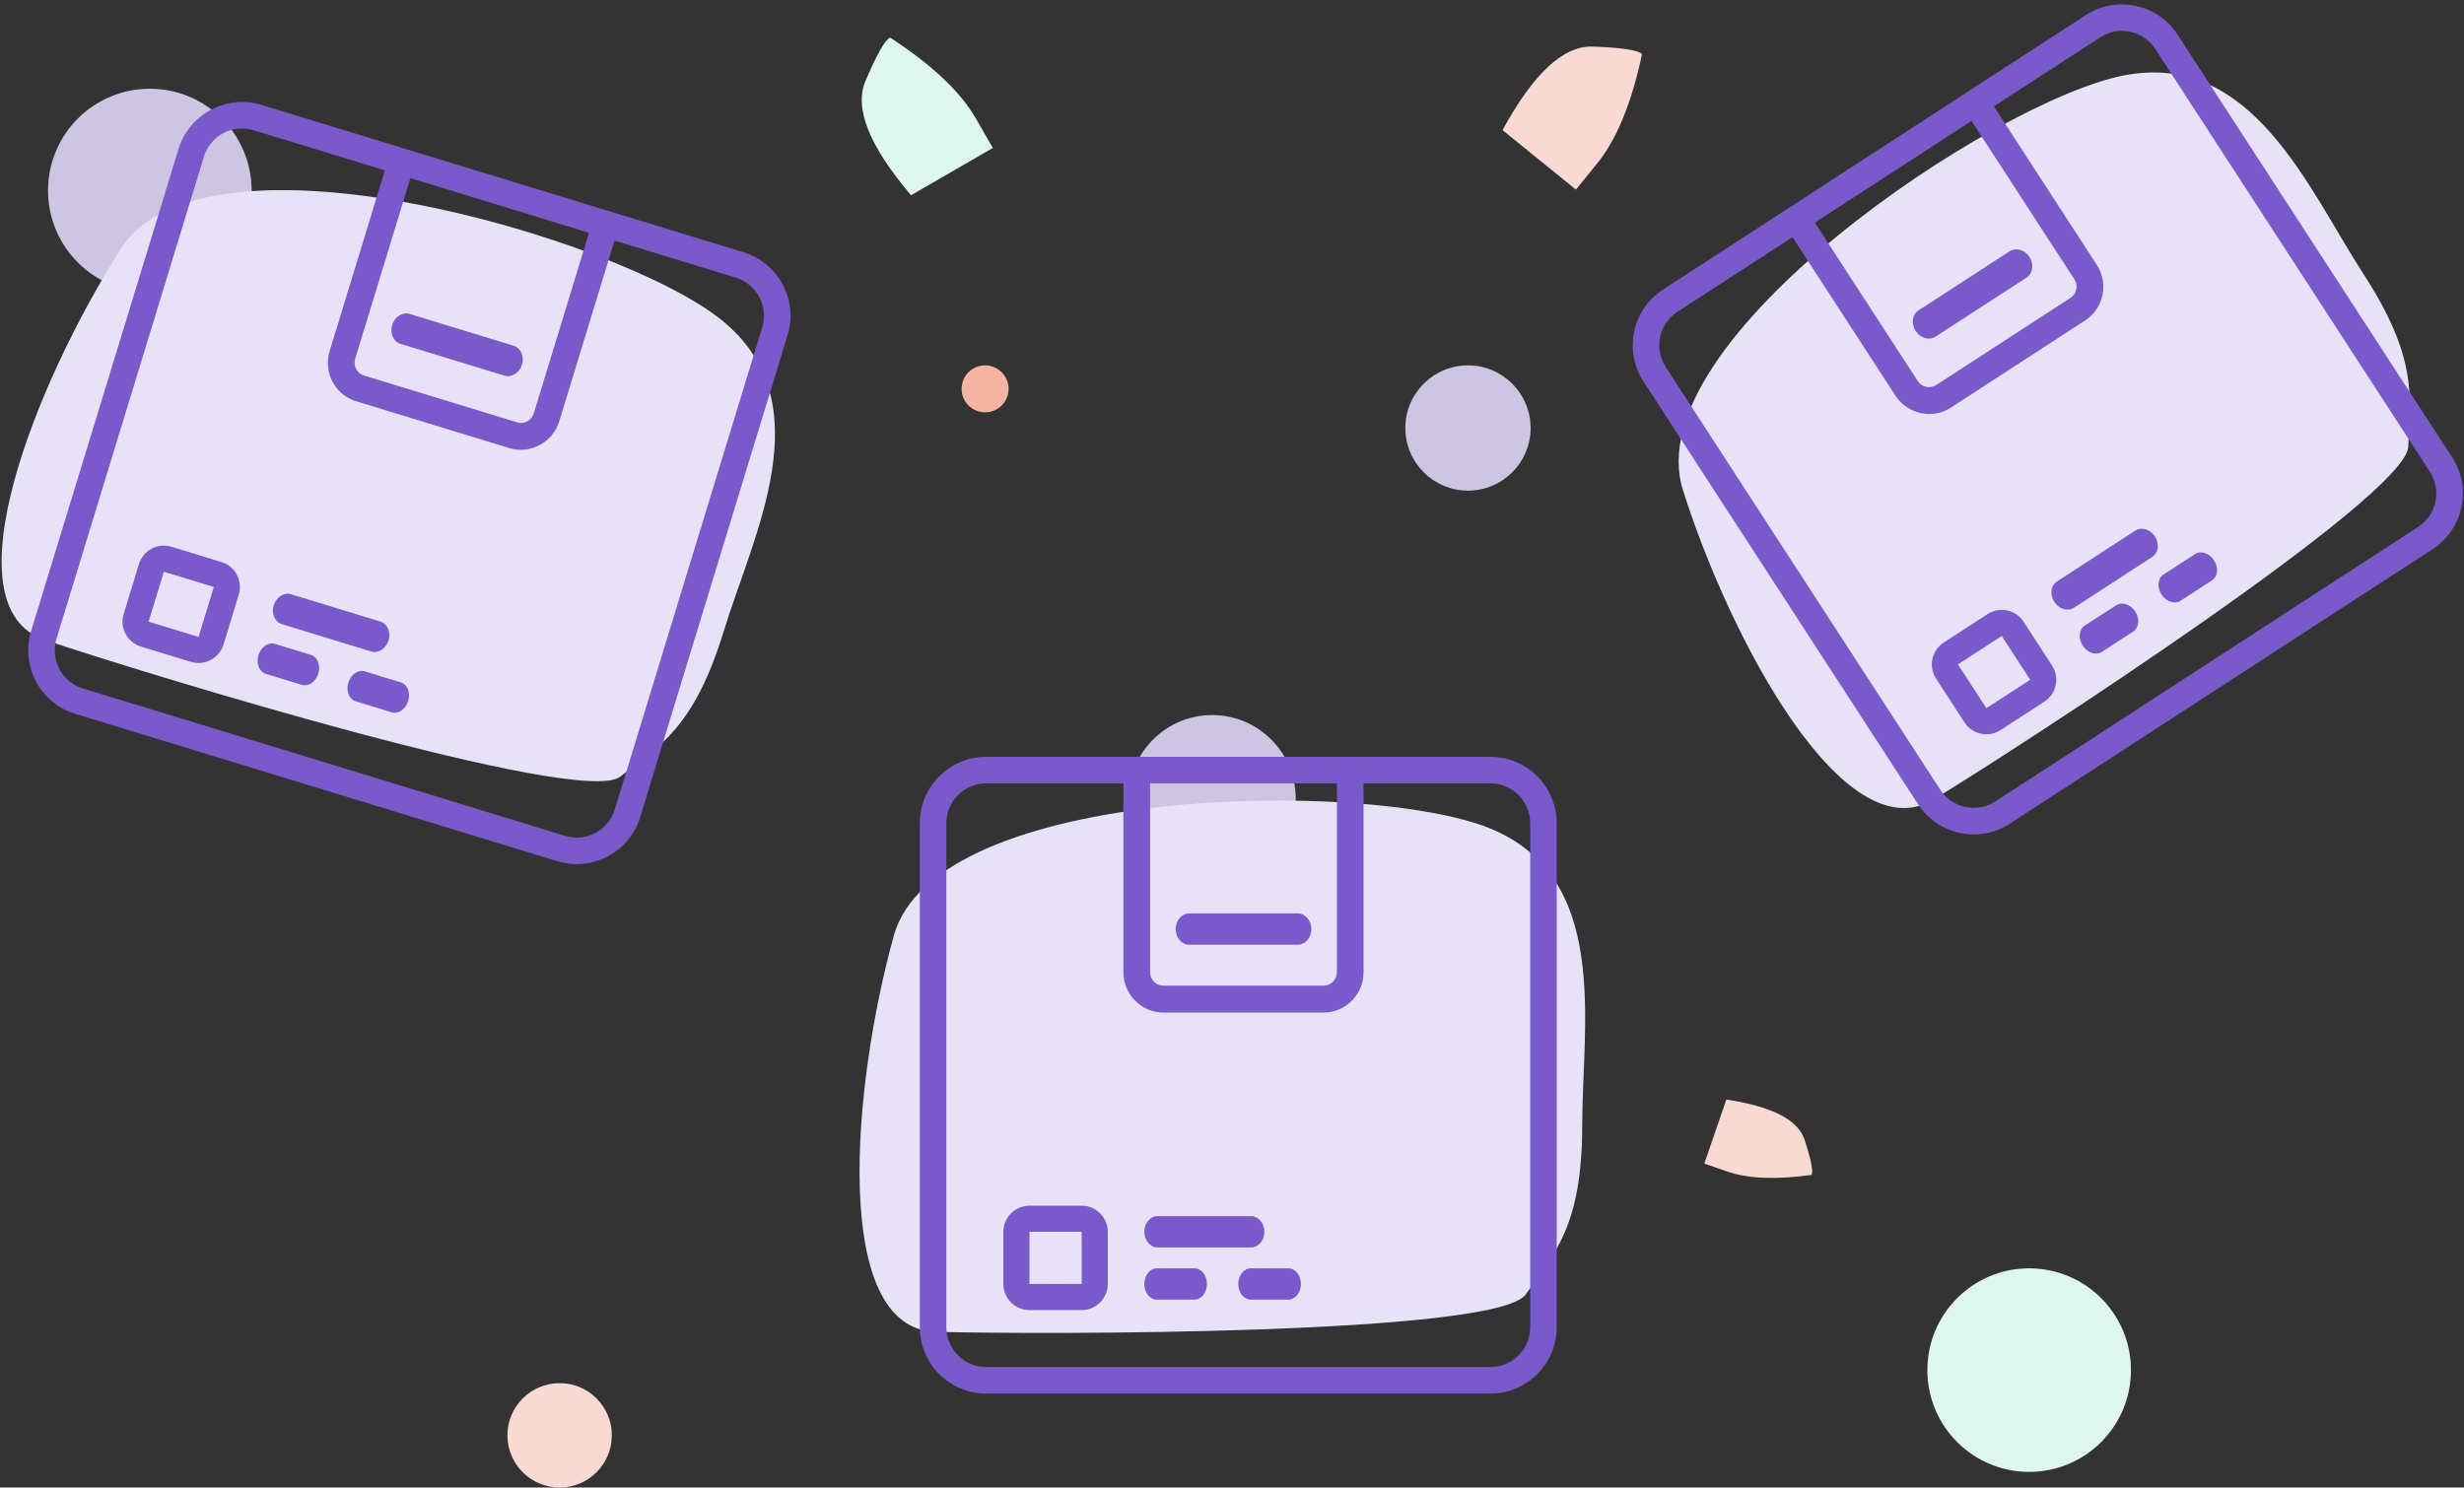<?xml version="1.0" encoding="UTF-8"?>
<svg width="472px" height="285px" viewBox="0 0 472 285" version="1.1" xmlns="http://www.w3.org/2000/svg" xmlns:xlink="http://www.w3.org/1999/xlink">
    <rect x="0" y="0" width="472" height="285" fill="#333333" stroke="none"/>
    <!-- Generator: sketchtool 53.2 (72643) - https://sketchapp.com -->
    <title>2165C06F-8B71-41D6-B3E0-83787B375E26</title>
    <desc>Created with sketchtool.</desc>
    <g id="Empty-States" stroke="none" stroke-width="1" fill="none" fill-rule="evenodd">
        <g id="2.Product---Empty-States-" transform="translate(-520, -517)">
            <g id="Group-4" transform="translate(511, 510)">
                <g id="Group-18" transform="translate(18.202, 9)">
                    <g id="Group">
                        <g id="Illustration" transform="translate(205.5, 141.5) rotate(-180) translate(-205.5, -141.5) ">
                            <g id="Group-16" transform="translate(205.5, 141.5) rotate(-90) translate(-205.5, -141.5) translate(64, -64)">
                                <circle id="Oval-2" fill="#DDF7EE" cx="260.5" cy="31.5" r="19.5"></circle>
                                <circle id="Oval-3" fill="#F6B4A2" cx="72.5" cy="231.5" r="4.5"></circle>
                                <circle id="Oval-4" fill="#CDC5E1" cx="34.5" cy="391.5" r="19.5"></circle>
                                <circle id="Oval-5" fill="#F8DAD2" cx="273" cy="313" r="10"></circle>
                                <circle id="Oval-6" fill="#CDC5E1" cx="73" cy="12" r="12"></circle>
                                <circle id="Oval-7" fill="#CDC5E1" cx="151" cy="188" r="16"></circle>
                                <circle id="Oval-7-Copy" fill="#CDC5E1" cx="80" cy="139" r="12"></circle>
                                <path d="M9.024,130.913 C6.781,118.748 7.894,110.982 12.362,107.614 C16.831,104.247 19.587,102.636 20.63,102.784 C24.958,111.286 27.123,118.468 27.127,124.33 C27.131,130.192 27.132,132.39 27.131,130.924 L9.024,130.913 Z" id="Path-3" fill="#F8DAD2" transform="translate(17.516, 117.069) rotate(-51) translate(-17.516, -117.069) "></path>
                                <path d="M10.655,259.122 C8.427,246.957 9.548,239.188 14.02,235.815 C18.492,232.441 21.25,230.827 22.293,230.973 C26.609,239.472 28.765,246.653 28.762,252.516 C28.759,258.379 28.758,260.577 28.758,259.111 L10.655,259.122 Z" id="Path-3" fill="#DDF7EE" transform="translate(19.153, 245.258) rotate(-120) translate(-19.153, -245.258) "></path>
                                <path d="M211.558,92.028 C209.96,83.323 210.763,77.764 213.968,75.35 C217.173,72.936 219.15,71.782 219.897,71.886 C222.992,77.968 224.539,83.107 224.537,87.303 C224.535,91.498 224.535,93.071 224.535,92.023 L211.558,92.028 Z" id="Path-3" fill="#F8DAD2" transform="translate(217.649, 82.109) rotate(19) translate(-217.649, -82.109) "></path>
                            </g>
                        </g>
                    </g>
                </g>
                <g id="Group-2" transform="translate(173.652, 152)">
                    <path d="M6.561,34.281 C-1.466,63.274 -5.434,109.615 14.588,110.162 C34.611,110.71 122.098,110.788 127.6,103.012 C133.101,95.236 138.438,89.889 138.438,70.525 C138.438,51.161 143.924,23.028 120.613,13.65 C97.302,4.272 14.588,5.288 6.561,34.281 Z" id="Path-8" fill="#E8E2F8"></path>
                    <path d="M50.55,5.083 L24.258,5.083 C20.047,5.083 16.633,8.497 16.633,12.708 L16.633,109.292 C16.633,113.503 20.047,116.917 24.258,116.917 L120.842,116.917 C125.053,116.917 128.467,113.503 128.467,109.292 L128.467,12.708 C128.467,8.497 125.053,5.083 120.842,5.083 L96.55,5.083 L96.55,41.263 C96.55,45.536 93.117,49 88.883,49 L58.217,49 C53.982,49 50.55,45.536 50.55,41.263 L50.55,5.083 Z M55.661,5.083 L55.661,41.263 C55.661,42.687 56.805,43.842 58.217,43.842 L88.883,43.842 C90.295,43.842 91.439,42.687 91.439,41.263 L91.439,5.083 L55.661,5.083 Z M120.842,122 L24.258,122 C17.243,121.992 11.558,116.307 11.55,109.292 L11.55,12.708 C11.558,5.693 17.243,0.008 24.258,0 L120.842,0 C127.857,0.008 133.541,5.693 133.55,12.708 L133.55,109.292 C133.541,116.307 127.857,121.992 120.842,122 Z M83.95,36 L63.15,36 C61.714,36 60.55,34.657 60.55,33 C60.55,31.343 61.714,30 63.15,30 L83.95,30 C85.386,30 86.55,31.343 86.55,33 C86.55,34.657 85.386,36 83.95,36 Z M42.55,106 L32.55,106 C29.788,106 27.55,103.761 27.55,101 L27.55,91 C27.55,88.239 29.788,86 32.55,86 L42.55,86 C45.311,86 47.55,88.239 47.55,91 L47.55,101 C47.55,103.761 45.311,106 42.55,106 Z M32.55,91 L32.55,101 L42.55,101 L42.55,91 L32.55,91 Z M74.994,94 L57.105,94 C55.694,94 54.55,92.657 54.55,91 C54.55,89.343 55.694,88 57.105,88 L74.994,88 C76.406,88 77.55,89.343 77.55,91 C77.55,92.657 76.406,94 74.994,94 Z M64.15,104 L56.95,104 C55.624,104 54.55,102.657 54.55,101 C54.55,99.343 55.624,98 56.95,98 L64.15,98 C65.475,98 66.55,99.343 66.55,101 C66.55,102.657 65.475,104 64.15,104 Z M82.15,104 L74.95,104 C73.624,104 72.55,102.657 72.55,101 C72.55,99.343 73.624,98 74.95,98 L82.15,98 C83.475,98 84.55,99.343 84.55,101 C84.55,102.657 83.475,104 82.15,104 Z" id="Combined-Shape" fill="#7A5ACA" fill-rule="nonzero"></path>
                </g>
                <g id="Group-2-Copy" transform="translate(398.713, 89.011) rotate(-33) translate(-398.713, -89.011) translate(329.213, 28.011)">
                    <path d="M6.561,34.281 C-1.466,63.274 -5.434,109.615 14.588,110.162 C34.611,110.71 122.098,110.788 127.6,103.012 C133.101,95.236 138.438,89.889 138.438,70.525 C138.438,51.161 143.924,23.028 120.613,13.65 C97.302,4.272 14.588,5.288 6.561,34.281 Z" id="Path-8" fill="#E8E2F8"></path>
                    <path d="M50.55,5.083 L24.258,5.083 C20.047,5.083 16.633,8.497 16.633,12.708 L16.633,109.292 C16.633,113.503 20.047,116.917 24.258,116.917 L120.842,116.917 C125.053,116.917 128.467,113.503 128.467,109.292 L128.467,12.708 C128.467,8.497 125.053,5.083 120.842,5.083 L96.55,5.083 L96.55,41.263 C96.55,45.536 93.117,49 88.883,49 L58.217,49 C53.982,49 50.55,45.536 50.55,41.263 L50.55,5.083 Z M55.661,5.083 L55.661,41.263 C55.661,42.687 56.805,43.842 58.217,43.842 L88.883,43.842 C90.295,43.842 91.439,42.687 91.439,41.263 L91.439,5.083 L55.661,5.083 Z M120.842,122 L24.258,122 C17.243,121.992 11.558,116.307 11.55,109.292 L11.55,12.708 C11.558,5.693 17.243,0.008 24.258,0 L120.842,0 C127.857,0.008 133.541,5.693 133.55,12.708 L133.55,109.292 C133.541,116.307 127.857,121.992 120.842,122 Z M83.95,36 L63.15,36 C61.714,36 60.55,34.657 60.55,33 C60.55,31.343 61.714,30 63.15,30 L83.95,30 C85.386,30 86.55,31.343 86.55,33 C86.55,34.657 85.386,36 83.95,36 Z M42.55,106 L32.55,106 C29.788,106 27.55,103.761 27.55,101 L27.55,91 C27.55,88.239 29.788,86 32.55,86 L42.55,86 C45.311,86 47.55,88.239 47.55,91 L47.55,101 C47.55,103.761 45.311,106 42.55,106 Z M32.55,91 L32.55,101 L42.55,101 L42.55,91 L32.55,91 Z M74.994,94 L57.105,94 C55.694,94 54.55,92.657 54.55,91 C54.55,89.343 55.694,88 57.105,88 L74.994,88 C76.406,88 77.55,89.343 77.55,91 C77.55,92.657 76.406,94 74.994,94 Z M64.15,104 L56.95,104 C55.624,104 54.55,102.657 54.55,101 C54.55,99.343 55.624,98 56.95,98 L64.15,98 C65.475,98 66.55,99.343 66.55,101 C66.55,102.657 65.475,104 64.15,104 Z M82.15,104 L74.95,104 C73.624,104 72.55,102.657 72.55,101 C72.55,99.343 73.624,98 74.95,98 L82.15,98 C83.475,98 84.55,99.343 84.55,101 C84.55,102.657 83.475,104 82.15,104 Z" id="Combined-Shape" fill="#7A5ACA" fill-rule="nonzero"></path>
                </g>
                <g id="Group-2-Copy-2" transform="translate(84.5, 98.654) rotate(17) translate(-84.5, -98.654) translate(15, 37.654)">
                    <path d="M6.561,34.281 C-1.466,63.274 -5.434,109.615 14.588,110.162 C34.611,110.71 122.098,110.788 127.6,103.012 C133.101,95.236 138.438,89.889 138.438,70.525 C138.438,51.161 143.924,23.028 120.613,13.65 C97.302,4.272 14.588,5.288 6.561,34.281 Z" id="Path-8" fill="#E8E2F8"></path>
                    <path d="M50.55,5.083 L24.258,5.083 C20.047,5.083 16.633,8.497 16.633,12.708 L16.633,109.292 C16.633,113.503 20.047,116.917 24.258,116.917 L120.842,116.917 C125.053,116.917 128.467,113.503 128.467,109.292 L128.467,12.708 C128.467,8.497 125.053,5.083 120.842,5.083 L96.55,5.083 L96.55,41.263 C96.55,45.536 93.117,49 88.883,49 L58.217,49 C53.982,49 50.55,45.536 50.55,41.263 L50.55,5.083 Z M55.661,5.083 L55.661,41.263 C55.661,42.687 56.805,43.842 58.217,43.842 L88.883,43.842 C90.295,43.842 91.439,42.687 91.439,41.263 L91.439,5.083 L55.661,5.083 Z M120.842,122 L24.258,122 C17.243,121.992 11.558,116.307 11.55,109.292 L11.55,12.708 C11.558,5.693 17.243,0.008 24.258,0 L120.842,0 C127.857,0.008 133.541,5.693 133.55,12.708 L133.55,109.292 C133.541,116.307 127.857,121.992 120.842,122 Z M83.95,36 L63.15,36 C61.714,36 60.55,34.657 60.55,33 C60.55,31.343 61.714,30 63.15,30 L83.95,30 C85.386,30 86.55,31.343 86.55,33 C86.55,34.657 85.386,36 83.95,36 Z M42.55,106 L32.55,106 C29.788,106 27.55,103.761 27.55,101 L27.55,91 C27.55,88.239 29.788,86 32.55,86 L42.55,86 C45.311,86 47.55,88.239 47.55,91 L47.55,101 C47.55,103.761 45.311,106 42.55,106 Z M32.55,91 L32.55,101 L42.55,101 L42.55,91 L32.55,91 Z M74.994,94 L57.105,94 C55.694,94 54.55,92.657 54.55,91 C54.55,89.343 55.694,88 57.105,88 L74.994,88 C76.406,88 77.55,89.343 77.55,91 C77.55,92.657 76.406,94 74.994,94 Z M64.15,104 L56.95,104 C55.624,104 54.55,102.657 54.55,101 C54.55,99.343 55.624,98 56.95,98 L64.15,98 C65.475,98 66.55,99.343 66.55,101 C66.55,102.657 65.475,104 64.15,104 Z M82.15,104 L74.95,104 C73.624,104 72.55,102.657 72.55,101 C72.55,99.343 73.624,98 74.95,98 L82.15,98 C83.475,98 84.55,99.343 84.55,101 C84.55,102.657 83.475,104 82.15,104 Z" id="Combined-Shape" fill="#7A5ACA" fill-rule="nonzero"></path>
                </g>
                <path d="" id="Path-7" stroke="#979797"></path>
            </g>
        </g>
    </g>
</svg>